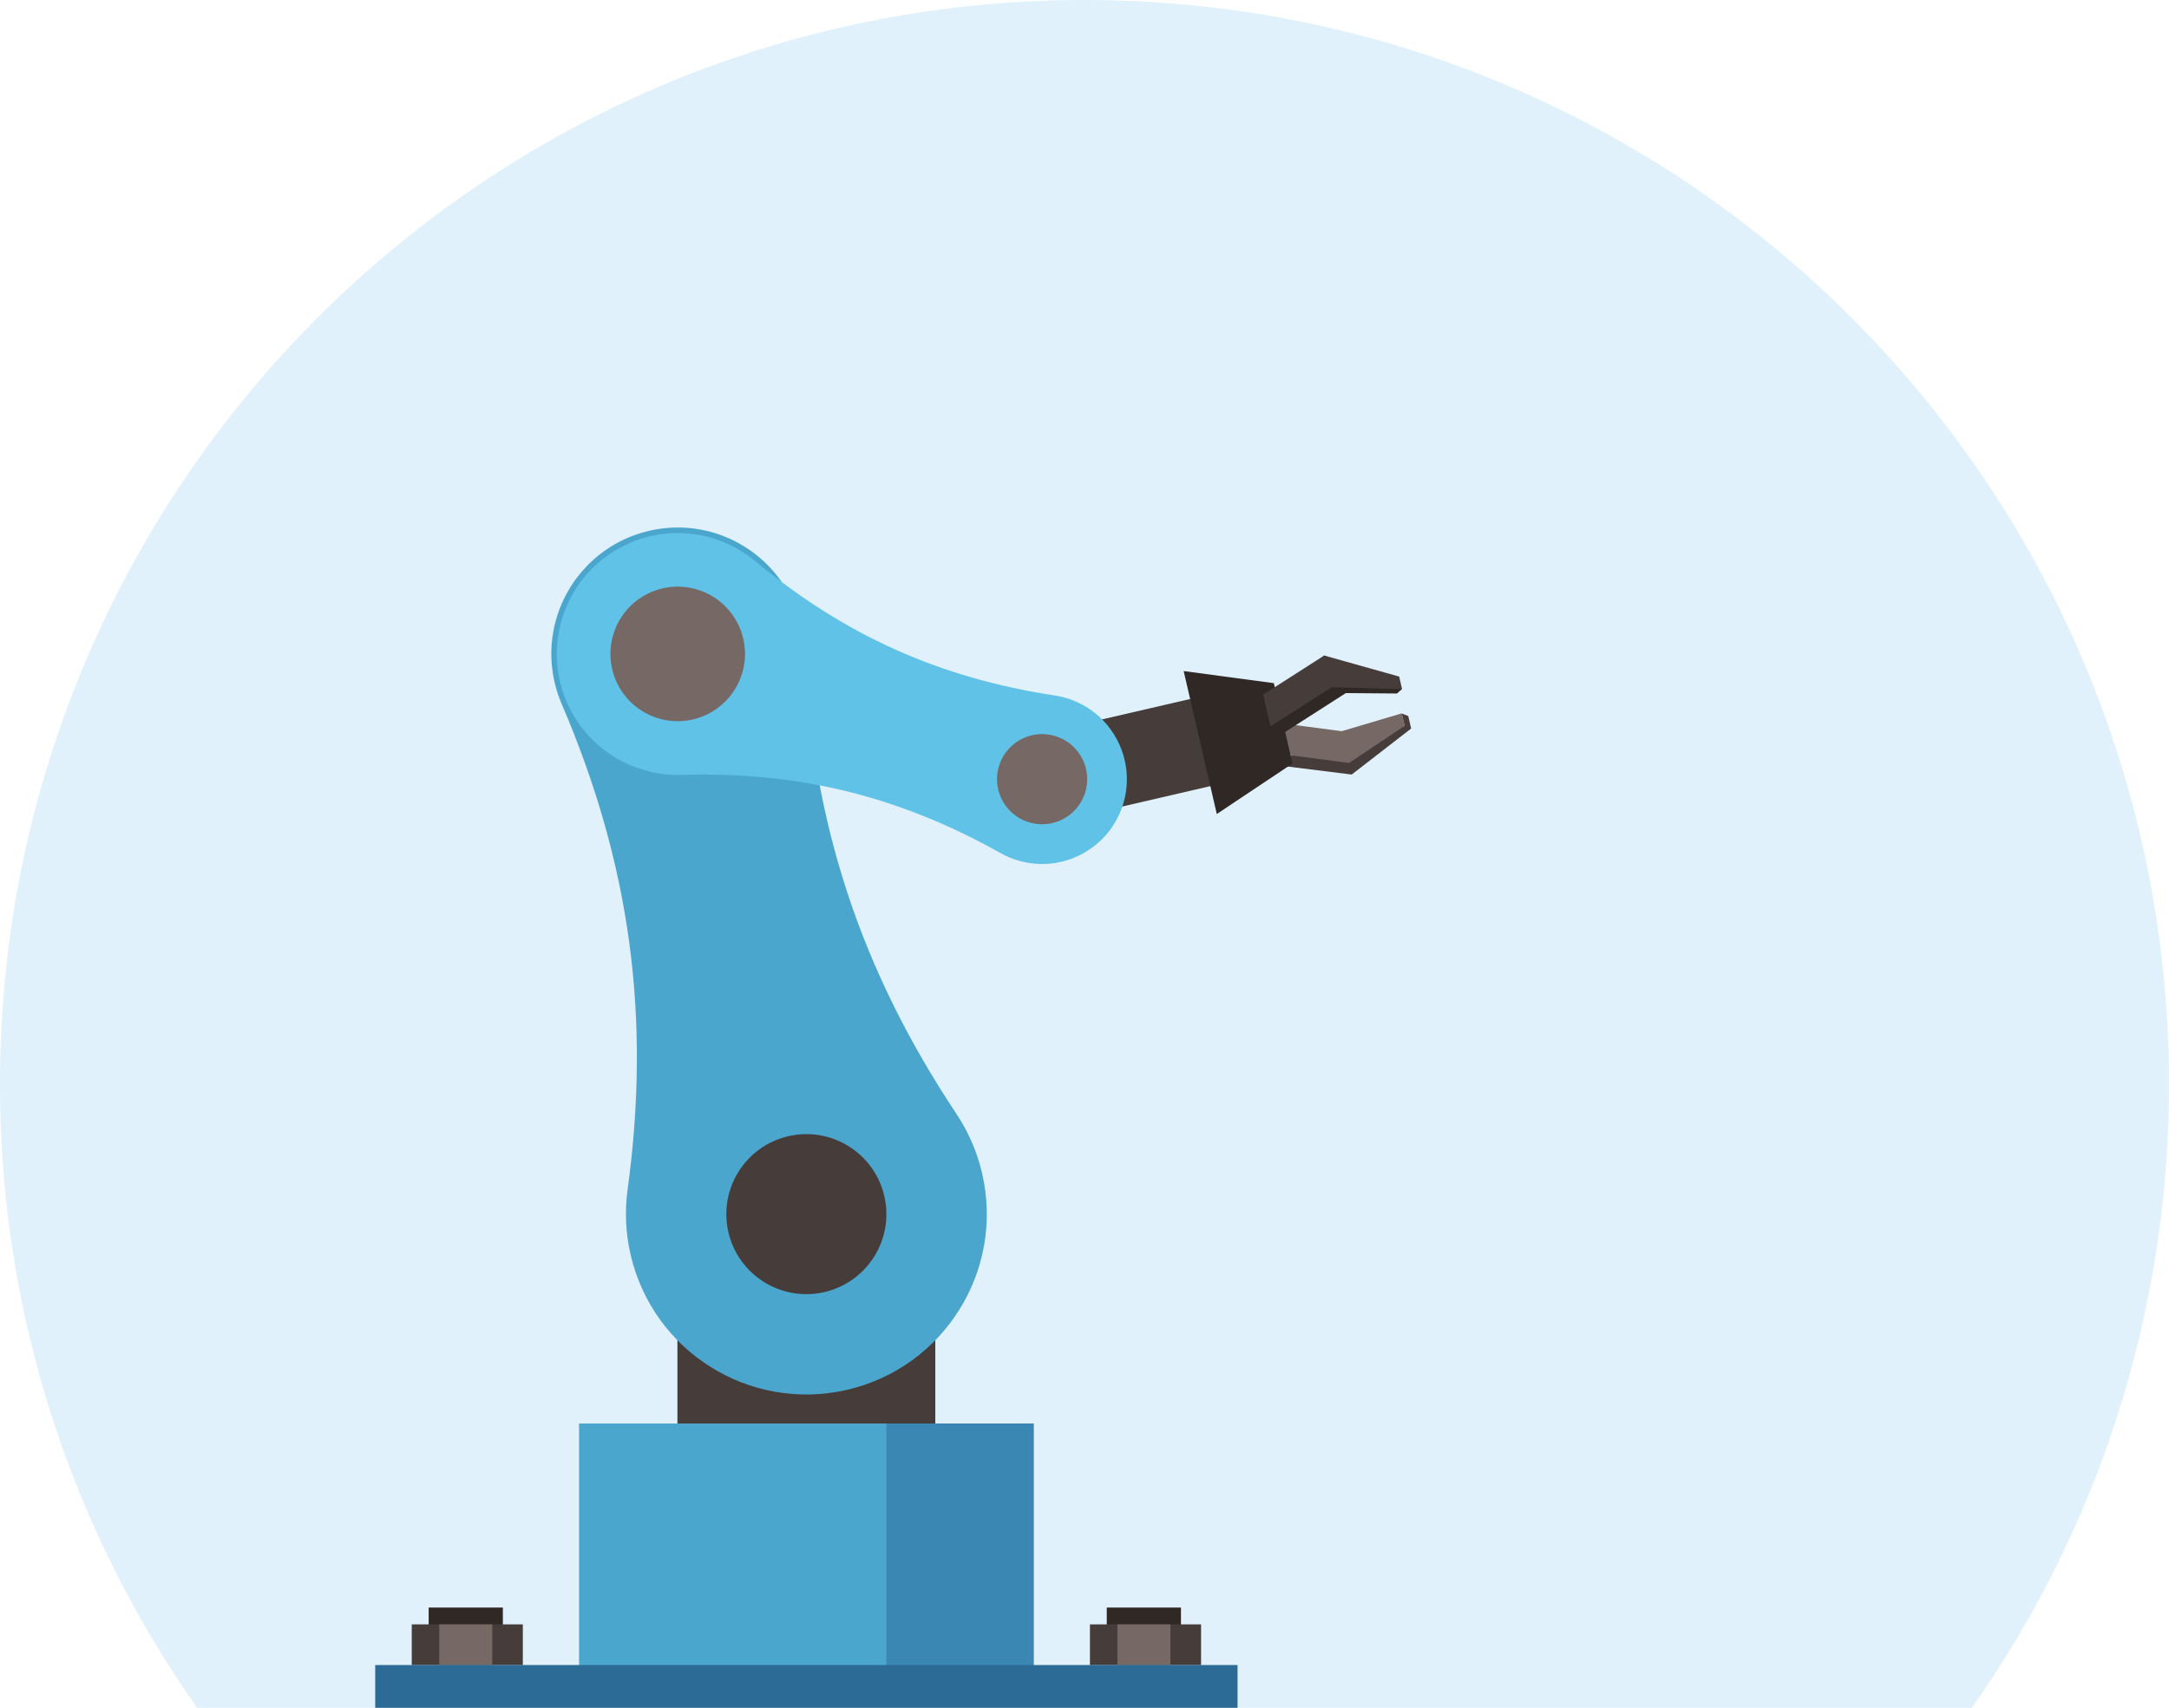 <?xml version="1.0" encoding="UTF-8"?>
<!-- Created with Inkscape (http://www.inkscape.org/) -->
<svg width="179.28mm" height="141.19mm" version="1.1" viewBox="0 0 179.28 141.19" xmlns="http://www.w3.org/2000/svg">
 <g transform="translate(-17.73 -66.553)" fill-rule="evenodd">
  <path d="m107.37 66.553c49.508 0 89.641 40.134 89.641 89.642 0 19.187-6.031 36.964-16.297 51.544h-146.69c-10.266-14.58-16.297-32.357-16.297-51.544 0-49.508 40.134-89.642 89.642-89.642" fill="#e0f1fb"/>
  <path d="m134.37 126.78-4.913 3.804-5.966-0.742 0.916-0.806 9.418-2.466-0.24-1.036 0.545 0.211 0.24 1.035" fill="#463d3b"/>
  <path d="m117.43 124.03 1.669 7.204-13.751 3.186-1.669-7.204 13.752-3.185" fill="#463d3b"/>
  <path d="m128.63 127 4.958-1.472 0.24 1.036-4.589 3.062-5.976-0.784-0.609-2.626 5.976 0.784" fill="#766864"/>
  <path d="m123.02 123.03 1.539 6.644-6.254 4.175-2.738-11.819 7.453 1" fill="#2f2825"/>
  <path d="m84.38 156.69h2.65e-4c5.862 0 10.657 4.795 10.657 10.657v18.577h-21.315v-18.577c0-5.863 4.796-10.657 10.657-10.657" fill="#463d3b"/>
  <path d="m96.8 158.66c0.971 1.459 1.699 3.115 2.115 4.924 1.843 8.027-3.17 16.028-11.196 17.871-8.027 1.843-16.028-3.17-17.871-11.197-0.416-1.809-0.482-3.617-0.245-5.353 1.948-14.254 0.225-26.943-5.451-40.162-0.245-0.569-0.442-1.169-0.586-1.796-1.291-5.623 2.221-11.228 7.844-12.519 5.624-1.291 11.229 2.221 12.52 7.844 0.144 0.627 0.228 1.252 0.256 1.872 0.659 14.371 4.644 26.54 12.615 38.516" fill="#4ba6ce"/>
  <path d="m74.048 130.61c-1.174 0.036-2.374-0.137-3.551-0.541-5.22-1.795-7.997-7.482-6.202-12.702 1.795-5.22 7.482-7.997 12.703-6.202 1.177 0.405 2.229 1.007 3.133 1.757 7.421 6.158 15.251 9.674 24.784 11.128 0.411 0.062 0.822 0.162 1.229 0.303 3.657 1.257 5.603 5.242 4.345 8.899-1.257 3.658-5.242 5.603-8.899 4.345-0.407-0.14-0.793-0.314-1.155-0.518-8.411-4.716-16.747-6.76-26.386-6.468" fill="#61c2e7"/>
  <path d="m79.005 122.42c-0.998 2.904-4.163 4.449-7.066 3.451-2.904-0.999-4.449-4.163-3.45-7.067 0.999-2.904 4.163-4.449 7.067-3.45 2.904 0.998 4.449 4.162 3.45 7.066" fill="#766864"/>
  <path d="m82.9 160.48c3.56-0.818 7.109 1.406 7.927 4.966 0.817 3.56-1.406 7.109-4.966 7.927-3.56 0.817-7.109-1.406-7.927-4.966-0.818-3.56 1.406-7.109 4.966-7.927" fill="#463d3b"/>
  <path d="m107.39 132.18c-0.67 1.947-2.79 2.982-4.737 2.312-1.946-0.669-2.982-2.79-2.312-4.736 0.67-1.947 2.79-2.982 4.737-2.313 1.947 0.67 2.982 2.791 2.313 4.737" fill="#766864"/>
  <path d="m65.593 205.97h37.575v-21.736h-37.575v21.736" fill="#4ba6ce"/>
  <path d="m109.21 202.82h6.132v-3.37h-6.132v3.37" fill="#2f2825"/>
  <path d="m107.82 204.21h9.184v-3.37h-9.184v3.37" fill="#463d3b"/>
  <path d="m110.09 204.21h4.381v-3.37h-4.381v3.37" fill="#766864"/>
  <path d="m53.162 202.82h6.132v-3.37h-6.132v3.37" fill="#2f2825"/>
  <path d="m51.763 204.21h9.183v-3.37h-9.183v3.37" fill="#463d3b"/>
  <path d="m54.038 204.21h4.381v-3.37h-4.381v3.37" fill="#766864"/>
  <path d="m90.995 205.97h12.173v-21.736h-12.173v21.736" fill="#3987b2"/>
  <path d="m48.743 207.74h71.276v-3.538h-71.276v3.538" fill="#2c6b96"/>
  <path d="m128.97 123.85-5.024 3.22-1.211-0.467 3.564-4.87-0.042-0.181 0.916-0.806 6.437 2.775-0.412 0.363-4.228-0.034" fill="#2f2825"/>
  <path d="m127.79 123.37 5.829 0.15-0.24-1.035-6.197-1.74-5.046 3.231 0.608 2.626 5.046-3.231" fill="#463d3b"/>
 </g>
</svg>
